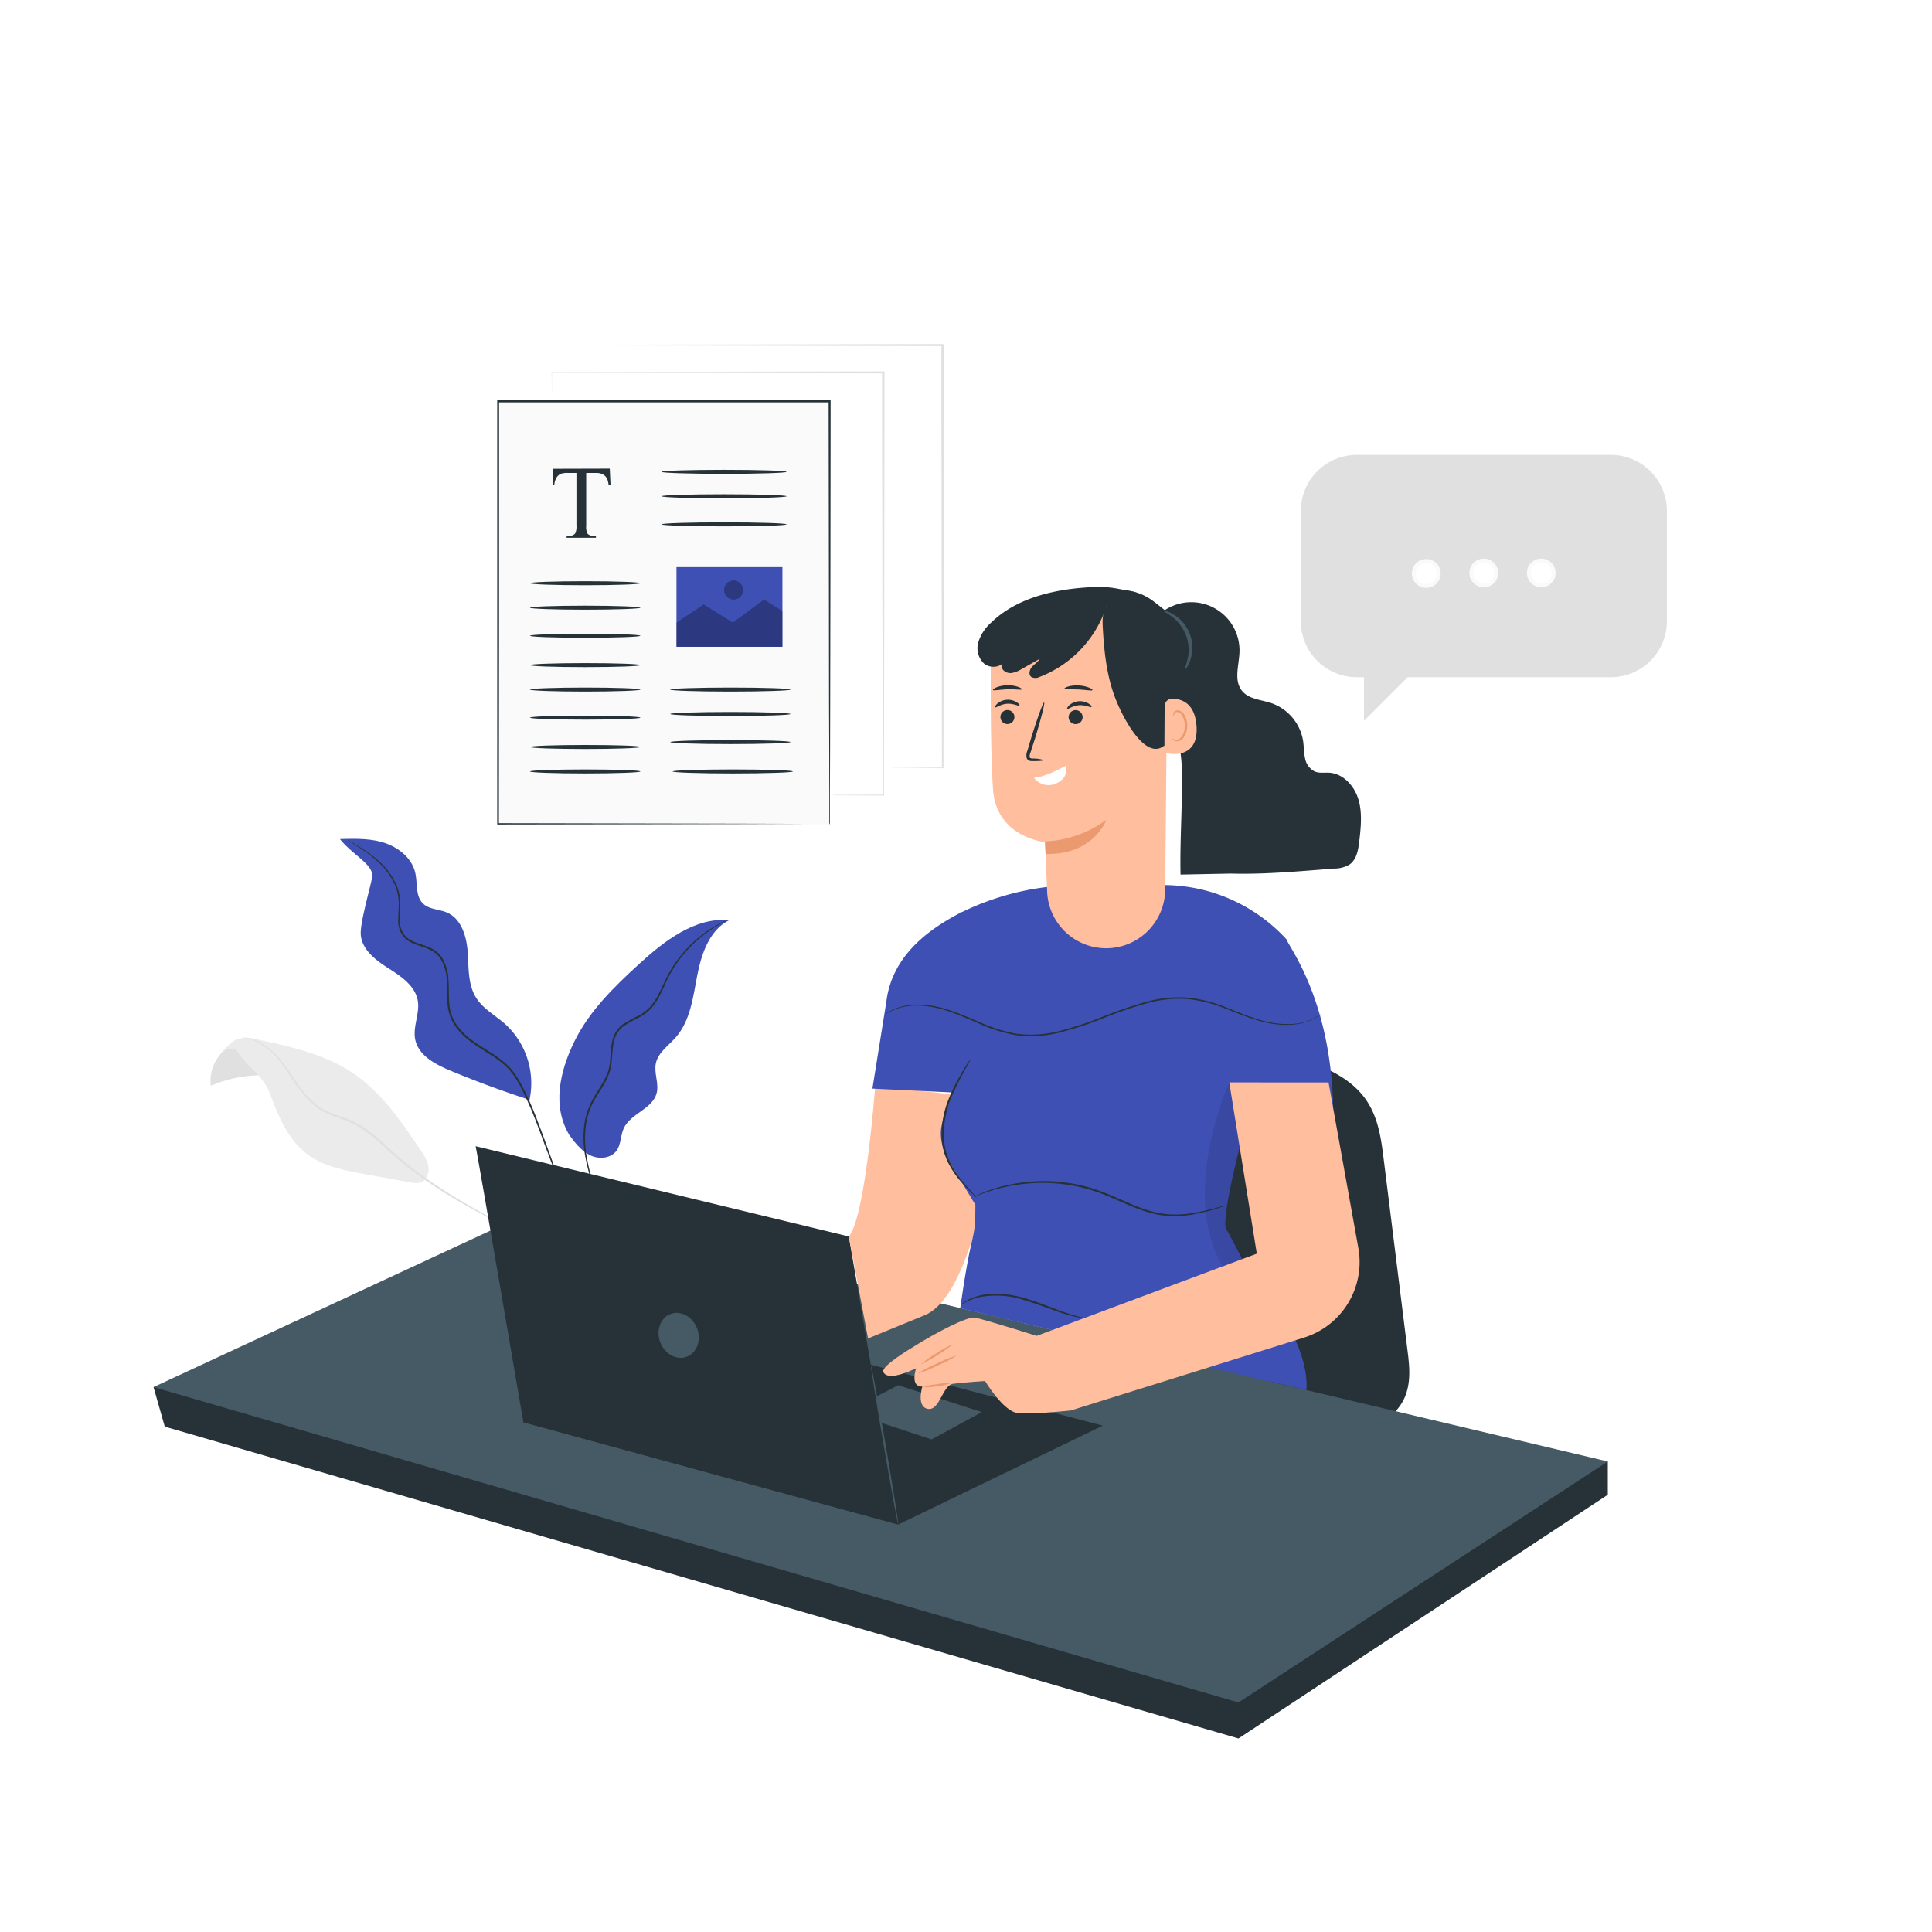 <svg class="animated" id="freepik_stories-typing" xmlns="http://www.w3.org/2000/svg" viewBox="0 0 500 500" version="1.1" xmlns:xlink="http://www.w3.org/1999/xlink" xmlns:svgjs="http://svgjs.com/svgjs"><style>svg#freepik_stories-typing:not(.animated) .animable {opacity: 0;}svg#freepik_stories-typing.animated #freepik--background-complete--inject-67 {animation: 1s 1 forwards cubic-bezier(.36,-0.01,.5,1.38) lightSpeedLeft;animation-delay: 0s;}svg#freepik_stories-typing.animated #freepik--Plants--inject-67 {animation: 1s 1 forwards cubic-bezier(.36,-0.01,.5,1.38) lightSpeedLeft;animation-delay: 0s;}svg#freepik_stories-typing.animated #freepik--Character--inject-67 {animation: 1.0s 1 forwards ease-in slideRight,3s Infinite  linear floating;animation-delay: 0s,1s;}svg#freepik_stories-typing.animated #freepik--Document--inject-67 {animation: 1s 1 forwards cubic-bezier(.36,-0.01,.5,1.38) slideUp,1.5s Infinite  linear heartbeat;animation-delay: 0s,1s;}            @keyframes lightSpeedLeft {              from {                transform: translate3d(-50%, 0, 0) skewX(20deg);                opacity: 0;              }              60% {                transform: skewX(-10deg);                opacity: 1;              }              80% {                transform: skewX(2deg);              }              to {                opacity: 1;                transform: translate3d(0, 0, 0);              }            }                    @keyframes slideRight {                0% {                    opacity: 0;                    transform: translateX(30px);                }                100% {                    opacity: 1;                    transform: translateX(0);                }            }                    @keyframes floating {                0% {                    opacity: 1;                    transform: translateY(0px);                }                50% {                    transform: translateY(-10px);                }                100% {                    opacity: 1;                    transform: translateY(0px);                }            }                    @keyframes slideUp {                0% {                    opacity: 0;                    transform: translateY(30px);                }                100% {                    opacity: 1;                    transform: inherit;                }            }                    @keyframes heartbeat {                0% {                    transform: scale(1);                }                10% {                    transform: scale(1.1);                }                30% {                    transform: scale(1);                }                40% {                    transform: scale(1);                }                50% {                    transform: scale(1.1);                }                60% {                    transform: scale(1);                }                100% {                    transform: scale(1);                }            }        </style><g id="freepik--background-complete--inject-67" class="animable" style="transform-origin: 242.934px 203.405px;"><path d="M60.12,270.52A10.19,10.19,0,0,0,54.57,281a33.46,33.46,0,0,1,12.67-2.72" style="fill: rgb(224, 224, 224); transform-origin: 60.859px 275.76px;" id="elrwtxv3wx2km" class="animable"></path><path d="M57.36,272.53c-2,1.9,2.35-3.1,4.14-3.66a10.89,10.89,0,0,1,5.54.23c8.4,1.82,17,3.74,24.17,8.51,7.43,5,12.62,12.56,17.62,20a10.62,10.62,0,0,1,2.08,4.46c.2,1.64-.61,3.54-2.2,4a5.41,5.41,0,0,1-2.4-.06l-11.76-2.12c-5.35-1-10.94-2-15.25-5.35-4.94-3.82-7.37-10-9.58-15.81-1.69-4.47-6-6.81-8.49-10.93C61.23,271.78,59.51,270.52,57.36,272.53Z" style="fill: rgb(235, 235, 235); transform-origin: 83.893px 287.397px;" id="eliw5g6jotnz" class="animable"></path><path d="M131.56,317.76a5.66,5.66,0,0,1-.8-.37l-2.24-1.14c-1.93-1-4.73-2.47-8.13-4.39a130.11,130.11,0,0,1-11.59-7.33c-2.09-1.51-4.24-3.19-6.35-5s-4.18-3.9-6.49-5.74a28.39,28.39,0,0,0-3.6-2.47,24.07,24.07,0,0,0-3.87-1.7c-1.32-.47-2.64-.9-3.88-1.47A14.57,14.57,0,0,1,81.22,286a28,28,0,0,1-4.78-5.6c-1.3-1.89-2.44-3.7-3.63-5.23a17.8,17.8,0,0,0-6.94-5.82,12.63,12.63,0,0,0-3.26-.81,7.3,7.3,0,0,1,.88,0,9.9,9.9,0,0,1,2.46.6,17.57,17.57,0,0,1,7.15,5.78c1.22,1.54,2.38,3.34,3.69,5.22a27.63,27.63,0,0,0,4.74,5.47,13.81,13.81,0,0,0,3.28,2.07c1.22.55,2.52,1,3.85,1.44a23.68,23.68,0,0,1,4,1.73,28,28,0,0,1,3.67,2.51c2.35,1.86,4.41,3.92,6.51,5.77s4.21,3.52,6.29,5c4.17,3,8.13,5.43,11.5,7.4s6.13,3.47,8,4.53l2.19,1.23A6.33,6.33,0,0,1,131.56,317.76Z" style="fill: rgb(224, 224, 224); transform-origin: 97.085px 293.143px;" id="el4g5ldma7ita" class="animable"></path><path d="M215.21,205.7l.86,0,2.56,0,9.92-.06-.12.12c0-17.94-.08-53.84-.14-95.13,0-4.85,0-9.62,0-14.26l.25.26-85.79-.15.1-.11c0,2.71,0,4.82-.05,6.27,0,.7,0,1.24,0,1.62s0,.55,0,.55,0-.18,0-.55,0-.92,0-1.62c0-1.45,0-3.56-.05-6.27v-.1h.1l85.79-.15h.26v14.51c-.06,41.29-.11,77.19-.13,95.13v.13h-.13l-9.92-.06-2.56,0Z" style="fill: rgb(224, 224, 224); transform-origin: 185.825px 151.005px;" id="el29h200cmm1t" class="animable"></path><path d="M230.55,198.7s.29,0,.86,0l2.56,0,9.92-.06-.12.13c0-17.95-.08-53.84-.14-95.14V89.31l.26.26-85.79-.16.1-.1c0,2.71,0,4.81,0,6.26,0,.7,0,1.24,0,1.63s0,.55,0,.55,0-.19,0-.55,0-.93,0-1.63c0-1.45,0-3.55-.05-6.26v-.1h.1l85.79-.16h.26v14.51c-.06,41.3-.11,77.19-.14,95.14v.12h-.12l-9.92-.06-2.56,0Z" style="fill: rgb(224, 224, 224); transform-origin: 201.2px 143.935px;" id="ellm3ja9ym1xc" class="animable"></path><path d="M416.84,117.72H351.16a14.51,14.51,0,0,0-14.51,14.51v28.52a14.51,14.51,0,0,0,14.51,14.51H353v11.3l11.3-11.3h52.57a14.52,14.52,0,0,0,14.52-14.51V132.23A14.52,14.52,0,0,0,416.84,117.72Z" style="fill: rgb(224, 224, 224); transform-origin: 384.02px 152.14px;" id="elu9xbul66a2l" class="animable"></path><circle cx="369.13" cy="148.42" r="3.22" style="fill: rgb(255, 255, 255); transform-origin: 369.13px 148.42px;" id="elj3dg3zeck2l" class="animable"></circle><path d="M369.13,152.14a3.73,3.73,0,1,1,3.72-3.72A3.73,3.73,0,0,1,369.13,152.14Zm0-6.45a2.73,2.73,0,1,0,2.72,2.73A2.72,2.72,0,0,0,369.13,145.69Z" style="fill: rgb(250, 250, 250); transform-origin: 369.12px 148.41px;" id="elzxmsh649i8g" class="animable"></path><circle cx="384" cy="148.27" r="3.22" style="fill: rgb(255, 255, 255); transform-origin: 384px 148.27px;" id="elsrq033euny" class="animable"></circle><path d="M384,152a3.72,3.72,0,1,1,3.73-3.72A3.73,3.73,0,0,1,384,152Zm0-6.44a2.72,2.72,0,1,0,2.73,2.72A2.72,2.72,0,0,0,384,145.55Z" style="fill: rgb(250, 250, 250); transform-origin: 384.01px 148.28px;" id="elj4cs4nqvo6" class="animable"></path><circle cx="398.87" cy="148.27" r="3.22" style="fill: rgb(255, 255, 255); transform-origin: 398.87px 148.27px;" id="el9rro78tq2r5" class="animable"></circle><path d="M398.87,152a3.72,3.72,0,1,1,3.73-3.72A3.73,3.73,0,0,1,398.87,152Zm0-6.44a2.72,2.72,0,1,0,2.73,2.72A2.72,2.72,0,0,0,398.87,145.55Z" style="fill: rgb(250, 250, 250); transform-origin: 398.88px 148.28px;" id="elznaxah99c1" class="animable"></path></g><g id="freepik--Plants--inject-67" class="animable" style="transform-origin: 138.355px 266.046px;"><path d="M88,217.18c3.31,4.16,8.91,6.63,8.3,9.93-.55,2.94-3.17,11.83-2.93,14.81.31,3.88,3.87,6.58,7.15,8.66s6.93,4.55,7.6,8.38c.58,3.31-1.32,6.7-.67,10,.81,4.18,5.21,6.5,9.14,8.13q10.07,4.19,20.45,7.55A20.74,20.74,0,0,0,130.71,265c-2.54-2.24-5.69-3.92-7.49-6.79-2.15-3.43-1.9-7.76-2.18-11.79s-1.61-8.6-5.31-10.23c-2.06-.91-4.64-.79-6.25-2.35-2-1.93-1.4-5.2-2-7.91-.84-3.78-4.25-6.57-7.94-7.78s-7.65-1.1-11.53-1" style="fill: #3F50B5; transform-origin: 112.745px 250.866px;" id="elkd931psxglq" class="animable"></path><path d="M147.45,293.92c-4.6-7.46-2.68-16.44,1.16-24.32s10.27-14.17,16.74-20.08,14.47-12.2,23.36-11.38c-5.1,2.57-7.19,8.69-8.27,14.31s-1.77,11.68-5.54,16c-1.89,2.16-4.58,3.93-5.17,6.74-.53,2.55.87,5.24.2,7.75-1.09,4.08-6.76,5.23-8.51,9.07-.85,1.86-.67,4.14-1.86,5.79-1.52,2.1-4.74,2.28-7,1.1s-3.9-3.35-5.42-5.44" style="fill: #3F50B5; transform-origin: 166.736px 268.847px;" id="elarjk3x6nm4c" class="animable"></path><path d="M149.16,315a31.16,31.16,0,0,1-2.32-4.15c-1.34-2.76-3-6.88-4.88-12-1-2.57-2-5.38-3.15-8.37a87.75,87.75,0,0,0-4.16-9.35,22.25,22.25,0,0,0-3.07-4.52,25.08,25.08,0,0,0-4.49-3.55c-1.64-1.07-3.37-2.08-5-3.29a17.89,17.89,0,0,1-4.41-4.4,11.71,11.71,0,0,1-1.89-5.95c-.15-2.05,0-4.06-.19-6a11.5,11.5,0,0,0-1.63-5.37A6.08,6.08,0,0,0,112,246.2a12,12,0,0,0-2.46-1.09c-1.67-.59-3.48-1.08-4.79-2.34a6.42,6.42,0,0,1-1.69-4.73c0-1.63.18-3.17.13-4.64a12.2,12.2,0,0,0-.88-4.11,17.38,17.38,0,0,0-4.16-5.95,32.43,32.43,0,0,0-4.34-3.44c-1.26-.85-2.27-1.48-2.95-1.91l-.77-.49a1.52,1.52,0,0,1-.26-.19l.28.14.8.45c.7.4,1.73,1,3,1.83a31.63,31.63,0,0,1,4.43,3.4,17.5,17.5,0,0,1,4.3,6,12.34,12.34,0,0,1,.94,4.23c.06,1.52-.13,3.07-.1,4.66a6,6,0,0,0,1.58,4.4c1.19,1.15,2.93,1.63,4.63,2.21a13.14,13.14,0,0,1,2.56,1.13,6.64,6.64,0,0,1,2.09,2,11.85,11.85,0,0,1,1.71,5.59c.17,2,.05,4,.21,6a11.18,11.18,0,0,0,1.8,5.7,17.4,17.4,0,0,0,4.29,4.27c1.62,1.19,3.35,2.2,5,3.29a25.29,25.29,0,0,1,4.57,3.62,23.18,23.18,0,0,1,3.14,4.65,87.92,87.92,0,0,1,4.13,9.42c1.16,3,2.16,5.82,3.1,8.39,1.86,5.14,3.43,9.27,4.71,12.05.66,1.37,1.16,2.45,1.57,3.14.18.33.32.6.44.81A1.29,1.29,0,0,1,149.16,315Z" style="fill: rgb(38, 50, 56); transform-origin: 119.495px 266.155px;" id="el8ijggd4ito" class="animable"></path><path d="M188.5,238a4.33,4.33,0,0,1-.79.43c-.52.26-1.29.66-2.24,1.23a33.69,33.69,0,0,0-7.29,5.88,32.85,32.85,0,0,0-3.92,5.13,35.11,35.11,0,0,0-1.72,3.17c-.53,1.12-1,2.3-1.64,3.48a17.08,17.08,0,0,1-2.21,3.45,11,11,0,0,1-3.4,2.6,33.26,33.26,0,0,0-3.78,2.12,6.34,6.34,0,0,0-2.46,3.46c-.84,2.85-.39,5.94-1.36,8.75s-2.79,5-4,7.25a18.42,18.42,0,0,0-2.14,7,26.89,26.89,0,0,0,.13,6.45,56,56,0,0,0,2.23,9.13c.33,1,.59,1.84.78,2.44a4.76,4.76,0,0,1,.24.86.88.88,0,0,1-.1-.2q-.09-.26-.24-.63c-.21-.54-.51-1.36-.87-2.41a51.14,51.14,0,0,1-2.4-9.14,26.91,26.91,0,0,1-.2-6.54,18.65,18.65,0,0,1,2.15-7.2c1.26-2.34,3-4.51,4-7.18s.47-5.72,1.34-8.74a6.91,6.91,0,0,1,2.65-3.73,34.46,34.46,0,0,1,3.85-2.15,10.6,10.6,0,0,0,3.26-2.48,16.72,16.72,0,0,0,2.16-3.34c.59-1.16,1.11-2.33,1.66-3.46a34.77,34.77,0,0,1,1.76-3.2,32.89,32.89,0,0,1,4-5.16,31.81,31.81,0,0,1,7.45-5.79,24.06,24.06,0,0,1,2.3-1.15A6.71,6.71,0,0,1,188.5,238Z" style="fill: rgb(38, 50, 56); transform-origin: 169.754px 274.415px;" id="el69apzvhbit4" class="animable"></path></g><g id="freepik--Character--inject-67" class="animable" style="transform-origin: 227.915px 300.896px;"><path d="M300.4,273.19c9.38-.81,18.91-1.62,28.24-.5s18.57,4.47,23.63,10.31c4.25,4.91,5.08,11,5.8,16.75l6.18,49.65c.53,4.21,1,8.58-.86,12.58-4.12,8.75-19.29,12.88-31.38,10.15a37.26,37.26,0,0,1-25.15-19.46c-4.31-8.7-4.86-18.12-5.36-27.36L298.75,275l1.22-.8" style="fill: rgb(38, 50, 56); transform-origin: 331.736px 322.552px;" id="el01w0koh5boac" class="animable"></path><polygon points="39.73 358.98 42.64 369.21 320.52 449.91 416.1 386.83 416.1 378.23 39.73 358.98" style="fill: rgb(38, 50, 56); transform-origin: 227.915px 404.445px;" id="el10d76xhuny" class="animable"></polygon><polygon points="139.41 312.68 416.1 378.23 320.52 440.6 39.73 358.98 139.41 312.68" style="fill: rgb(69, 90, 100); transform-origin: 227.915px 376.64px;" id="el3mzmp17u81w" class="animable"></polygon><polygon points="285.39 368.96 232.47 394.54 135.45 368.08 183.08 342.06 285.39 368.96" style="fill: rgb(38, 50, 56); transform-origin: 210.42px 368.3px;" id="elpmwp68cpvn" class="animable"></polygon><polygon points="227.04 367.88 241.09 372.52 254.1 365.45 232.45 358.5 219.81 365.06 227.04 367.88" style="fill: rgb(69, 90, 100); transform-origin: 236.955px 365.51px;" id="elow260rgua29" class="animable"></polygon><path d="M123.1,296.64c.44,1.76,12.35,71.44,12.35,71.44l97,26.46L219.68,320Z" style="fill: rgb(38, 50, 56); transform-origin: 177.775px 345.59px;" id="el0msw4s7xn04" class="animable"></path><path d="M225.41,353.39c.14,0,1.84,9.17,3.79,20.53s3.42,20.6,3.27,20.62-1.83-9.17-3.78-20.53S225.27,353.41,225.41,353.39Z" style="fill: rgb(69, 90, 100); transform-origin: 228.941px 373.965px;" id="el8cnpsk46jb" class="animable"></path><path d="M180.39,343.75c1.18,3.05,0,6.34-2.62,7.36s-5.7-.63-6.88-3.68,0-6.34,2.61-7.36S179.21,340.7,180.39,343.75Z" style="fill: rgb(69, 90, 100); transform-origin: 175.64px 345.59px;" id="elile00exkelj" class="animable"></path><path d="M219.68,320c4.32-5,6.83-39,6.83-39l32,3.6h0s-4.61,49.81-19.23,55.79l-14.63,6" style="fill: rgb(255, 190, 157); transform-origin: 239.095px 313.695px;" id="els7c8n7u4s8i" class="animable"></path><path d="M324.81,330.67s14.16,15.87,13.31,29.09l-25.13-6,9.69-23.13" style="fill: #3F50B5; transform-origin: 325.573px 345.195px;" id="el2t0kqd5j93" class="animable"></path><path d="M345,286.26c-.62-27.79-11.6-41.39-12.05-43.15a43.31,43.31,0,0,0-32-14.06l-29.83.48A69.3,69.3,0,0,0,249.06,236l-.74.21v.15c-8.44,4.41-17.5,11.27-18.93,22.84l-3.61,22.53,20.74,1h0c-2.11,7.54-4.44,8.51-2,15.95l7.9,13.11c0,10.45-.7,4.12-3.91,26.79l80.12,19c4.65-4.58,1.11-17-11.29-39.57-1.85-3.38,7.76-37.38,7.76-37.38L343,286.84" style="fill: #3F50B5; transform-origin: 285.39px 293.315px;" id="elmqoyeicqxxq" class="animable"></path><path d="M251.2,274.11a9.31,9.31,0,0,1-.72,1.42c-.5.9-1.22,2.18-2.07,3.79-1.64,3.21-3.93,7.86-4.15,13.41a16.86,16.86,0,0,0,1.37,7.55,24.51,24.51,0,0,0,3.39,5.36c1.15,1.41,2.15,2.49,2.83,3.26a8.83,8.83,0,0,1,1,1.21A10.23,10.23,0,0,1,251.7,309c-.72-.72-1.77-1.77-3-3.17a23.19,23.19,0,0,1-3.54-5.39,16.87,16.87,0,0,1-1.46-7.77,24.74,24.74,0,0,1,1.61-7.73,42.36,42.36,0,0,1,2.74-5.83c.89-1.6,1.67-2.86,2.21-3.72A9.94,9.94,0,0,1,251.2,274.11Z" style="fill: rgb(38, 50, 56); transform-origin: 248.264px 292.11px;" id="elwb6zxxp1qa" class="animable"></path><path d="M342.09,262.22l-.23.2c-.16.12-.39.32-.71.55a12.46,12.46,0,0,1-3.11,1.51c-2.85,1-7.41,1.15-12.57-.41-2.58-.76-5.31-1.88-8.24-3a35.08,35.08,0,0,0-9.64-2.49,31,31,0,0,0-10.9,1.1,112.77,112.77,0,0,0-11.25,3.86,88,88,0,0,1-11.36,3.72,30,30,0,0,1-11.11.64,40.68,40.68,0,0,1-9.61-3c-2.9-1.24-5.57-2.44-8.11-3.27a27.33,27.33,0,0,0-7-1.37,17.38,17.38,0,0,0-5.36.54,14.23,14.23,0,0,0-4.16,2s.07-.07.23-.2.4-.31.73-.53a12.93,12.93,0,0,1,3.14-1.43,17,17,0,0,1,5.44-.64,26.84,26.84,0,0,1,7.12,1.31c2.57.81,5.26,2,8.16,3.22a41.08,41.08,0,0,0,9.52,3,29.57,29.57,0,0,0,10.93-.67,87,87,0,0,0,11.29-3.71,109.37,109.37,0,0,1,11.3-3.86,31.4,31.4,0,0,1,11.08-1.09,35.26,35.26,0,0,1,9.74,2.56c2.94,1.14,5.64,2.27,8.19,3.05,5.1,1.58,9.58,1.47,12.41.57A14.2,14.2,0,0,0,342.09,262.22Z" style="fill: rgb(38, 50, 56); transform-origin: 285.41px 263.124px;" id="elle8dn5m4dmc" class="animable"></path><path d="M317.49,311.9a3,3,0,0,1-.64.25l-1.88.6a50.33,50.33,0,0,1-7.08,1.69,26,26,0,0,1-5,.3,24,24,0,0,1-5.71-1c-3.93-1.14-7.91-3.23-12.26-4.89a45.83,45.83,0,0,0-6.52-1.87,49.29,49.29,0,0,0-6.27-.79,45.38,45.38,0,0,0-10.67.73,43.59,43.59,0,0,0-7,1.93c-.81.26-1.42.55-1.84.7a3,3,0,0,1-.66.22,6.46,6.46,0,0,1,.62-.32c.41-.18,1-.49,1.81-.79a39.06,39.06,0,0,1,7-2.1,44,44,0,0,1,10.76-.85,48.57,48.57,0,0,1,6.35.77,45.27,45.27,0,0,1,6.6,1.89c4.4,1.67,8.35,3.76,12.22,4.91a24.21,24.21,0,0,0,5.59,1,26.45,26.45,0,0,0,5-.23,57.9,57.9,0,0,0,7.07-1.52l1.91-.51A2.91,2.91,0,0,1,317.49,311.9Z" style="fill: rgb(38, 50, 56); transform-origin: 284.725px 310.212px;" id="ele28fees7nli" class="animable"></path><path d="M281.16,341.24a5.09,5.09,0,0,1-1.33-.14,30.16,30.16,0,0,1-3.56-.84c-3-.82-6.9-2.52-11.38-3.84a23.16,23.16,0,0,0-11.75-.64,17.28,17.28,0,0,0-4.51,1.94s.07-.1.25-.24a6.29,6.29,0,0,1,.81-.58,12,12,0,0,1,3.36-1.48c3-.89,7.44-.83,12,.5s8.41,3.08,11.34,4c1.46.47,2.66.8,3.49,1A7.35,7.35,0,0,1,281.16,341.24Z" style="fill: rgb(38, 50, 56); transform-origin: 264.895px 338.033px;" id="elrwxdktpdmt" class="animable"></path><g id="elv8cksflzkq"><g style="opacity: 0.1; transform-origin: 316.809px 303.925px;" class="animable" id="el59iv43lto1i"><path d="M318.14,280.12s-13.06,28.79-1.67,47.61l5.34-2-4.47-7.8a8.71,8.71,0,0,1-.15-3.62c.66-4.1,1.93-10.79,3.63-17.53Z" id="elngcc5cdew5" class="animable" style="transform-origin: 316.809px 303.925px;"></path></g></g><path d="M296.34,176.2c6.44,5.62,9.31,14.46,9.52,23s-.54,18.23-.34,27.14l13.06-.26c8.63.26,18.41-.65,26.67-1.29a8,8,0,0,0,3.95-1c1.9-1.29,2.33-3.86,2.59-6.14.41-3.59.8-7.3-.23-10.76s-3.89-6.65-7.49-6.91c-1.27-.09-2.6.18-3.78-.3a4.77,4.77,0,0,1-2.55-3.49c-.33-1.46-.28-3-.5-4.46a12.47,12.47,0,0,0-8.17-9.75c-2.68-.91-5.91-1-7.67-3.24-2.14-2.69-.74-6.58-.62-10a12.48,12.48,0,0,0-20.21-10.2" style="fill: rgb(38, 50, 56); transform-origin: 324.278px 191.096px;" id="elzp7i4nx8ee" class="animable"></path><path d="M286.24,245.41h0A15.29,15.29,0,0,1,271,230.77c-.28-6.58-.51-12.82-.51-12.82S257.9,216.78,257,204.37s-.52-41.06-.52-41.06h0a43.24,43.24,0,0,1,43.71,2.77l1.93,1.31-.57,62.86A15.3,15.3,0,0,1,286.24,245.41Z" style="fill: rgb(255, 190, 157); transform-origin: 279.26px 202.037px;" id="elz98mlyh0ty" class="animable"></path><path d="M262,186.85a1.81,1.81,0,1,0-2.56,0A1.8,1.8,0,0,0,262,186.85Z" style="fill: rgb(38, 50, 56); transform-origin: 260.72px 185.572px;" id="el55meyhcw77o" class="animable"></path><path d="M257.54,183.05c.21.21,1.37-.81,3.08-.92s3,.69,3.18.46-.13-.48-.7-.86a4.25,4.25,0,0,0-5,.37C257.6,182.56,257.44,183,257.54,183.05Z" style="fill: rgb(38, 50, 56); transform-origin: 260.681px 182.083px;" id="elwcng8x8c2cf" class="animable"></path><path d="M277.33,184.11a1.81,1.81,0,1,0,2.52.44A1.81,1.81,0,0,0,277.33,184.11Z" style="fill: rgb(38, 50, 56); transform-origin: 278.37px 185.592px;" id="elirc50k911ab" class="animable"></path><path d="M276.2,183.43c.21.21,1.37-.81,3.08-.92s3,.69,3.18.46-.13-.48-.69-.86a4.22,4.22,0,0,0-2.56-.63,4.18,4.18,0,0,0-2.44,1C276.26,182.94,276.1,183.34,276.2,183.43Z" style="fill: rgb(38, 50, 56); transform-origin: 279.341px 182.463px;" id="elalz1rtrjjwh" class="animable"></path><path d="M270.13,196.72a8.38,8.38,0,0,0-2.8-.41c-.45,0-.81-.1-.85-.34a2.35,2.35,0,0,1,.24-1.3c.37-1.16.74-2.33,1.14-3.56,1.56-5.07,2.62-9.24,2.36-9.32s-1.73,4-3.3,9c-.36,1.24-.71,2.42-1.06,3.58a2.87,2.87,0,0,0-.13,1.88,1.19,1.19,0,0,0,.81.67,3.11,3.11,0,0,0,.77.05C269.05,197,270.13,196.86,270.13,196.72Z" style="fill: rgb(38, 50, 56); transform-origin: 267.944px 189.382px;" id="el16pgdq237jr" class="animable"></path><path d="M275.81,198.27c1.72-1.17-4.75,2.91-8.24,3a4.72,4.72,0,0,0,5.69,1.53C276.9,201.17,275.81,198.27,275.81,198.27Z" style="fill: rgb(255, 255, 255); transform-origin: 271.833px 200.627px;" id="elg34053zg8gt" class="animable"></path><path d="M270.42,217.77a28.87,28.87,0,0,0,15.9-5.6s-3.27,9.18-15.73,8.82Z" style="fill: rgb(235, 153, 110); transform-origin: 278.37px 216.585px;" id="elgrw07tymuf7" class="animable"></path><path d="M301.25,193c-4.49,3.62-9.93-5.75-12.34-11.62s-3.15-12.37-3.5-18.78c-.12-2.1-.14-4.4,1.08-6.05s1.73.28,3.27-1.24c2.65-2.62.13-2.63,2.78-2.31,4.53.55,14.4,8.4,15.23,13.15s.16,9.63-.51,14.41c-.31,2.18-.62,4.37-.92,6.55a10.71,10.71,0,0,1-1.3,4.42c-.83,1.28-2.46,2.11-3.79,1.47" style="fill: rgb(38, 50, 56); transform-origin: 296.756px 173.333px;" id="elv0468dzbje" class="animable"></path><path d="M301.41,182.73a1.88,1.88,0,0,1,1.79-1.88c2.32-.06,6.11.86,6.47,7.26.51,9.13-8.28,6.85-8.31,6.59S301.39,186.29,301.41,182.73Z" style="fill: rgb(255, 190, 157); transform-origin: 305.522px 187.994px;" id="elv05j08gn0rb" class="animable"></path><path d="M303.37,191.11s.17.1.44.21a1.54,1.54,0,0,0,1.19,0c.95-.41,1.68-2,1.63-3.63a5.24,5.24,0,0,0-.57-2.26,1.86,1.86,0,0,0-1.27-1.15.79.79,0,0,0-.91.49c-.11.26,0,.44-.09.46s-.21-.15-.15-.53a1,1,0,0,1,.32-.59,1.2,1.2,0,0,1,.87-.28,2.23,2.23,0,0,1,1.74,1.32,5.37,5.37,0,0,1,.7,2.52c0,1.84-.81,3.62-2.11,4.07a1.66,1.66,0,0,1-1.46-.16C303.4,191.33,303.34,191.13,303.37,191.11Z" style="fill: rgb(235, 153, 110); transform-origin: 305.317px 187.833px;" id="el9oba6ykeo1r" class="animable"></path><path d="M286.44,156.61a29.27,29.27,0,0,1-17.39,18.58,2.29,2.29,0,0,1-2.16,0c-.76-.6-.47-1.86.17-2.59s1.53-1.24,2-2.09l-4.65,2.63a7.44,7.44,0,0,1-2.4,1,2.55,2.55,0,0,1-2.39-.75,1.55,1.55,0,0,1,.32-2.27c-1.05,1.72-3.74,1.88-5.29.59a5.47,5.47,0,0,1-1.45-5.54,11.23,11.23,0,0,1,3.26-5c6.43-6.26,15.78-8.53,24.73-9.14a28.64,28.64,0,0,1,8.27.36c2.7.6,6.88.38,11.75,5.71" style="fill: rgb(38, 50, 56); transform-origin: 277.087px 163.672px;" id="elchm4kbyjkx7" class="animable"></path><path d="M264.46,178.38c-.1.29-1.73-.08-3.74,0s-3.64.45-3.75.18,1.49-1.18,3.72-1.22S264.57,178.13,264.46,178.38Z" style="fill: rgb(38, 50, 56); transform-origin: 260.715px 177.998px;" id="ellbhgrhye11h" class="animable"></path><path d="M282.73,178.59c-.1.28-1.68-.07-3.62-.16s-3.54.08-3.62-.21,1.55-.94,3.67-.83S282.83,178.33,282.73,178.59Z" style="fill: rgb(38, 50, 56); transform-origin: 279.111px 178.037px;" id="elmsh4748m8li" class="animable"></path><path d="M306.64,173.23c-.15-.09.34-1,.69-2.56a11,11,0,0,0-.33-6.09,11.13,11.13,0,0,0-3.62-4.91c-1.27-1-2.23-1.37-2.17-1.53s1.11,0,2.59.93a10.07,10.07,0,0,1,4.24,11.8C307.47,172.5,306.73,173.3,306.64,173.23Z" style="fill: rgb(69, 90, 100); transform-origin: 304.891px 165.66px;" id="elthoh2dddk99" class="animable"></path><path d="M318.14,280.12l7.12,44.33-57.33,21.41L277.21,365l60.33-18.85a20.47,20.47,0,0,0,14-23.16l-7.71-42.85Z" style="fill: rgb(255, 190, 157); transform-origin: 309.898px 322.56px;" id="elis4k3t465z" class="animable"></path><path d="M268.28,345.73s-10.67-3.4-15.79-4.71c-2-.51-10.53,4-16.43,7.74,0,0-8.12,4.82-7.46,6.3.72,1.64,3.72,1.3,8.49-.94,0,0-1.67,4.83,1.61,4.73,0,0-1.63,5.23,1.44,5.77s3.79-6.13,6.49-6.49,8.3-.72,8.3-.72,4.65,7.71,8.26,8.25,14.36-.68,14.36-.68Z" style="fill: rgb(255, 190, 157); transform-origin: 253.056px 353.389px;" id="elde4f52z0bei" class="animable"></path><path d="M246.68,347.85a47.16,47.16,0,0,1-8.38,5.28,24.54,24.54,0,0,1,4-2.86A24.23,24.23,0,0,1,246.68,347.85Z" style="fill: rgb(235, 153, 110); transform-origin: 242.49px 350.49px;" id="elw7hdaqjvv4b" class="animable"></path><path d="M247.6,350.82a30.25,30.25,0,0,1-4.92,2.56,29.83,29.83,0,0,1-5.13,2.08,29,29,0,0,1,4.91-2.56A29.74,29.74,0,0,1,247.6,350.82Z" style="fill: rgb(235, 153, 110); transform-origin: 242.575px 353.14px;" id="elsz2mdofmnc" class="animable"></path><path d="M245.94,358a12,12,0,0,1-3.42.73A12.17,12.17,0,0,1,239,359a11.75,11.75,0,0,1,3.42-.74A11.94,11.94,0,0,1,245.94,358Z" style="fill: rgb(235, 153, 110); transform-origin: 242.47px 358.498px;" id="elq5zams7jmwf" class="animable"></path></g><g id="freepik--Document--inject-67" class="animable" style="transform-origin: 171.82px 158.44px;"><rect x="128.83" y="103.97" width="85.79" height="109.39" style="fill: rgb(250, 250, 250); transform-origin: 171.725px 158.665px;" id="elwkkfhnni50l" class="animable"></rect><path d="M214.62,213.36s0-.18,0-.53,0-.87,0-1.53c0-1.36,0-3.36,0-6,0-5.2,0-12.78-.06-22.4,0-19.22-.07-46.53-.11-79l.23.23-85.78,0h0l.26-.26c0,40.55,0,78.2-.05,109.39l-.21-.22,62.24.12,17.38.05,4.58,0c1,0,1.59,0,1.59,0l-1.54,0-4.54,0-17.33.05-62.38.11h-.22v-.21c0-31.19,0-68.84,0-109.39v-.26h.27l85.78,0h.23V104c0,32.51-.09,59.88-.11,79.13,0,9.6-.05,17.17-.07,22.35,0,2.57,0,4.55,0,5.9,0,.66,0,1.16,0,1.51S214.62,213.36,214.62,213.36Z" style="fill: rgb(38, 50, 56); transform-origin: 171.82px 158.44px;" id="elc7mz8nvxats" class="animable"></path><path d="M203.56,122.11c0,.29-7.24.52-16.16.52s-16.17-.23-16.17-.52,7.24-.52,16.17-.52S203.56,121.82,203.56,122.11Z" style="fill: rgb(38, 50, 56); transform-origin: 187.395px 122.11px;" id="el3hg3i2qytdj" class="animable"></path><path d="M203.56,128.43c0,.29-7.24.53-16.16.53s-16.17-.24-16.17-.53,7.24-.52,16.17-.52S203.56,128.15,203.56,128.43Z" style="fill: rgb(38, 50, 56); transform-origin: 187.395px 128.435px;" id="elkdn7kac1k6g" class="animable"></path><path d="M203.56,135.7c0,.29-7.24.52-16.16.52s-16.17-.23-16.17-.52,7.24-.52,16.17-.52S203.56,135.41,203.56,135.7Z" style="fill: rgb(38, 50, 56); transform-origin: 187.395px 135.7px;" id="el0qtqitk87ko" class="animable"></path><path d="M165.73,150.94c0,.29-6.39.52-14.28.52s-14.29-.23-14.29-.52,6.4-.52,14.29-.52S165.73,150.65,165.73,150.94Z" style="fill: rgb(38, 50, 56); transform-origin: 151.445px 150.94px;" id="eljn9wo1eimep" class="animable"></path><path d="M165.73,157.27c0,.28-6.39.52-14.28.52s-14.29-.24-14.29-.52,6.4-.52,14.29-.52S165.73,157,165.73,157.27Z" style="fill: rgb(38, 50, 56); transform-origin: 151.445px 157.27px;" id="eloekbneyq92m" class="animable"></path><path d="M165.73,164.53c0,.29-6.39.52-14.28.52s-14.29-.23-14.29-.52,6.4-.52,14.29-.52S165.73,164.24,165.73,164.53Z" style="fill: rgb(38, 50, 56); transform-origin: 151.445px 164.53px;" id="elt8c87tvojkm" class="animable"></path><path d="M165.73,172.13c0,.29-6.39.52-14.28.52s-14.29-.23-14.29-.52,6.4-.52,14.29-.52S165.73,171.84,165.73,172.13Z" style="fill: rgb(38, 50, 56); transform-origin: 151.445px 172.13px;" id="elai8r4cf4z59" class="animable"></path><path d="M165.73,178.46c0,.28-6.39.52-14.28.52s-14.29-.24-14.29-.52,6.4-.52,14.29-.52S165.73,178.17,165.73,178.46Z" style="fill: rgb(38, 50, 56); transform-origin: 151.445px 178.46px;" id="elrteftrpf0r" class="animable"></path><path d="M165.73,185.72c0,.29-6.39.52-14.28.52s-14.29-.23-14.29-.52,6.4-.52,14.29-.52S165.73,185.43,165.73,185.72Z" style="fill: rgb(38, 50, 56); transform-origin: 151.445px 185.72px;" id="el6ew285owqj" class="animable"></path><path d="M165.73,193.32c0,.29-6.39.52-14.28.52s-14.29-.23-14.29-.52,6.4-.52,14.29-.52S165.73,193,165.73,193.32Z" style="fill: rgb(38, 50, 56); transform-origin: 151.445px 193.32px;" id="el42g0gbzxrdy" class="animable"></path><path d="M165.73,199.65c0,.28-6.39.52-14.28.52s-14.29-.24-14.29-.52,6.4-.52,14.29-.52S165.73,199.36,165.73,199.65Z" style="fill: rgb(38, 50, 56); transform-origin: 151.445px 199.65px;" id="elbh444x2k3d9" class="animable"></path><path d="M205.2,199.65c0,.28-7,.52-15.56.52s-15.56-.24-15.56-.52,7-.52,15.56-.52S205.2,199.36,205.2,199.65Z" style="fill: rgb(38, 50, 56); transform-origin: 189.64px 199.65px;" id="el54zsozu5etn" class="animable"></path><path d="M204.58,178.46c0,.28-7,.52-15.56.52s-15.56-.24-15.56-.52,7-.52,15.56-.52S204.58,178.17,204.58,178.46Z" style="fill: rgb(38, 50, 56); transform-origin: 189.02px 178.46px;" id="elz40c5c9gafk" class="animable"></path><path d="M204.58,184.78c0,.29-7,.52-15.56.52s-15.56-.23-15.56-.52,7-.52,15.56-.52S204.58,184.49,204.58,184.78Z" style="fill: rgb(38, 50, 56); transform-origin: 189.02px 184.78px;" id="el0h27po6df2u9" class="animable"></path><path d="M204.58,192.05c0,.28-7,.52-15.56.52s-15.56-.24-15.56-.52,7-.52,15.56-.52S204.58,191.76,204.58,192.05Z" style="fill: rgb(38, 50, 56); transform-origin: 189.02px 192.05px;" id="el4zits7s5cfl" class="animable"></path><rect x="175.07" y="146.77" width="27.42" height="20.62" style="fill: #3F50B5; transform-origin: 188.78px 157.08px;" id="eli3oybnol94" class="animable"></rect><g id="el8dyqpk447eb"><g style="opacity: 0.3; transform-origin: 188.785px 161.275px;" class="animable" id="el3j57swrom8i"><polygon points="175.07 161.12 182.12 156.43 189.64 161.12 197.72 155.16 202.5 158.14 202.5 167.39 175.07 167.39 175.07 161.12" id="el60sf01dj0le" class="animable" style="transform-origin: 188.785px 161.275px;"></polygon></g></g><g id="el7bc3jzdro13"><g style="opacity: 0.3; transform-origin: 189.86px 152.7px;" class="animable" id="elhmbhnipif1c"><path d="M192.33,152.69a2.47,2.47,0,1,1-2.47-2.46A2.48,2.48,0,0,1,192.33,152.69Z" id="el9iiq57a0evw" class="animable" style="transform-origin: 189.86px 152.7px;"></path></g></g><path d="M157.81,121.28l.19,4.2h-.5a5.49,5.49,0,0,0-.39-1.59,2.68,2.68,0,0,0-1.09-1.12,3.72,3.72,0,0,0-1.79-.37h-2.52v13.67a3.63,3.63,0,0,0,.36,2.06,2,2,0,0,0,1.54.55h.62v.49h-7.59v-.49h.64a1.85,1.85,0,0,0,1.61-.68,4.07,4.07,0,0,0,.29-1.93V122.4H147a5.7,5.7,0,0,0-1.78.19,2.45,2.45,0,0,0-1.18,1,4,4,0,0,0-.58,1.93H143l.21-4.2Z" style="fill: rgb(38, 50, 56); transform-origin: 150.5px 130.225px;" id="elh3e2jmqy6nq" class="animable"></path></g><defs>     <filter id="active" height="200%">         <feMorphology in="SourceAlpha" result="DILATED" operator="dilate" radius="2"></feMorphology>                <feFlood flood-color="#32DFEC" flood-opacity="1" result="PINK"></feFlood>        <feComposite in="PINK" in2="DILATED" operator="in" result="OUTLINE"></feComposite>        <feMerge>            <feMergeNode in="OUTLINE"></feMergeNode>            <feMergeNode in="SourceGraphic"></feMergeNode>        </feMerge>    </filter>    <filter id="hover" height="200%">        <feMorphology in="SourceAlpha" result="DILATED" operator="dilate" radius="2"></feMorphology>                <feFlood flood-color="#ff0000" flood-opacity="0.5" result="PINK"></feFlood>        <feComposite in="PINK" in2="DILATED" operator="in" result="OUTLINE"></feComposite>        <feMerge>            <feMergeNode in="OUTLINE"></feMergeNode>            <feMergeNode in="SourceGraphic"></feMergeNode>        </feMerge>            <feColorMatrix type="matrix" values="0   0   0   0   0                0   1   0   0   0                0   0   0   0   0                0   0   0   1   0 "></feColorMatrix>    </filter></defs></svg>